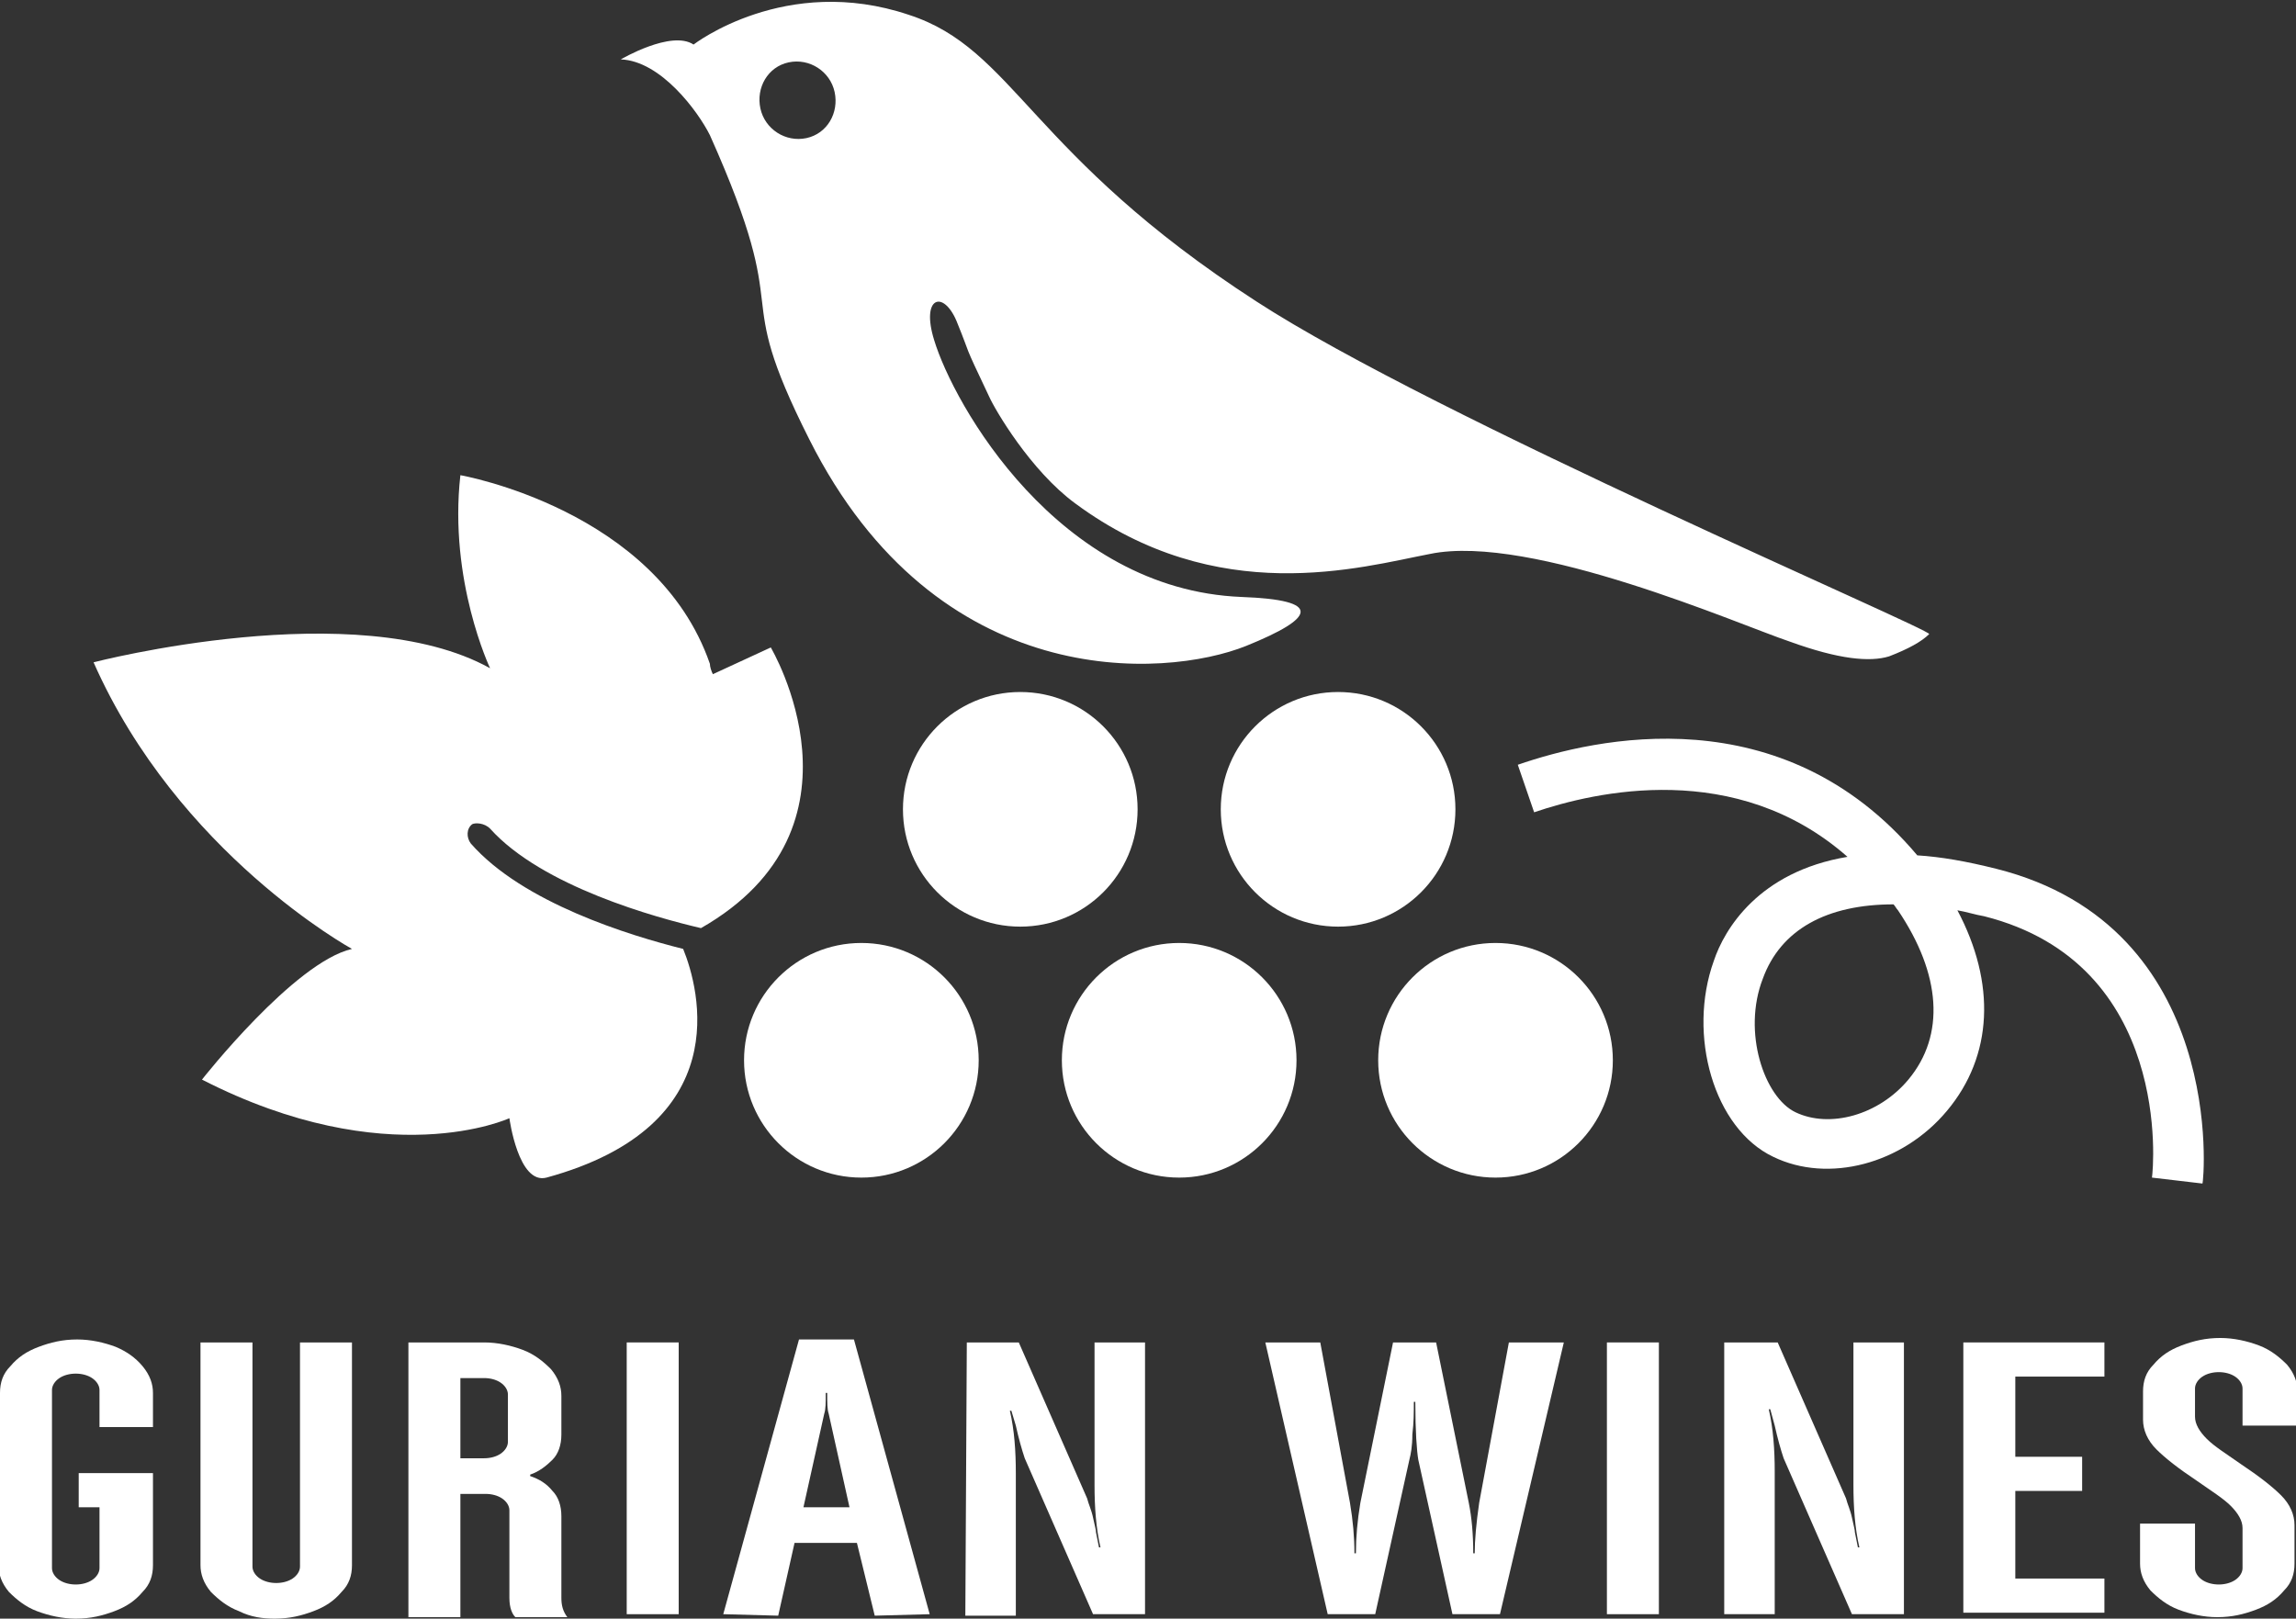 <?xml version="1.0" encoding="utf-8"?>
<!-- Generator: Adobe Illustrator 25.2.1, SVG Export Plug-In . SVG Version: 6.00 Build 0)  -->
<svg version="1.1" id="Layer_1" xmlns="http://www.w3.org/2000/svg" xmlns:xlink="http://www.w3.org/1999/xlink" x="0px" y="0px"
	 viewBox="0 0 154.6 109" style="enable-background:new 0 0 154.6 109;" xml:space="preserve">
<rect x="0" y="0" width="154.6" height="109" fill="#333333" stroke="none"/>
<style type="text/css">
	.st0{fill:#FFFFFF;}
</style>
<g>
	<g>
		<path class="st0" d="M0,93.8c0-0.7,0.2-1.3,0.7-1.8c0.5-0.6,1.1-1,1.9-1.3s1.6-0.5,2.6-0.5c0.9,0,1.8,0.2,2.6,0.5
			C8.5,91,9.1,91.4,9.6,92s0.7,1.2,0.7,1.8v2.3H6.7v-2.5c0-0.3-0.2-0.6-0.5-0.8c-0.3-0.2-0.7-0.3-1.1-0.3S4.3,92.6,4,92.8
			c-0.3,0.2-0.5,0.5-0.5,0.8v12c0,0.3,0.2,0.6,0.5,0.8c0.3,0.2,0.7,0.3,1.1,0.3s0.8-0.1,1.1-0.3c0.3-0.2,0.5-0.5,0.5-0.8v-4.1H5.3
			v-2.3h5v6.2c0,0.7-0.2,1.3-0.7,1.8c-0.5,0.6-1.1,1-1.9,1.3S6.1,109,5.1,109c-0.9,0-1.8-0.2-2.6-0.5s-1.4-0.8-1.9-1.3
			c-0.5-0.6-0.7-1.2-0.7-1.8L0,93.8L0,93.8z"/>
		<path class="st0" d="M16.1,108.5c-0.8-0.3-1.4-0.8-1.9-1.3c-0.5-0.6-0.7-1.2-0.7-1.8v-15H17v15.1c0,0.3,0.2,0.6,0.5,0.8
			c0.3,0.2,0.7,0.3,1.1,0.3s0.8-0.1,1.1-0.3c0.3-0.2,0.5-0.5,0.5-0.8V90.4h3.5v15c0,0.7-0.2,1.3-0.7,1.8c-0.5,0.6-1.1,1-1.9,1.3
			s-1.6,0.5-2.6,0.5C17.7,109,16.9,108.9,16.1,108.5z"/>
		<path class="st0" d="M27.5,90.4h5.1c0.9,0,1.8,0.2,2.6,0.5s1.4,0.8,1.9,1.3c0.5,0.6,0.7,1.2,0.7,1.8v2.6c0,0.7-0.2,1.3-0.6,1.7
			c-0.4,0.4-0.9,0.8-1.5,1v0.1c0.6,0.2,1.1,0.5,1.5,1c0.4,0.4,0.6,1,0.6,1.7v5.5c0,0.5,0.1,0.9,0.4,1.3h-3.5
			c-0.2-0.2-0.4-0.6-0.4-1.3v-5.9c0-0.3-0.2-0.6-0.5-0.8c-0.3-0.2-0.7-0.3-1.1-0.3H31v8.3h-3.5V90.4z M32.6,98.2
			c0.4,0,0.8-0.1,1.1-0.3c0.3-0.2,0.5-0.5,0.5-0.8v-3.2c0-0.3-0.2-0.6-0.5-0.8c-0.3-0.2-0.7-0.3-1.1-0.3H31v5.4
			C31,98.2,32.6,98.2,32.6,98.2z"/>
		<path class="st0" d="M42.2,90.4h3.5v18.3h-3.5V90.4z"/>
		<path class="st0" d="M57.7,103.9h-4.2l-1.1,4.9l-3.7-0.1l5.1-18.5h3.7l5.1,18.5l-3.7,0.1L57.7,103.9z M57.2,101.5l-1.4-6.3
			c-0.1-0.3-0.1-0.7-0.1-1.4h-0.1c0,0.7,0,1.1-0.1,1.4l-1.4,6.3H57.2z"/>
		<path class="st0" d="M65.1,90.4h3.5l4.6,10.5c0.1,0.4,0.3,0.8,0.4,1.3s0.2,0.8,0.2,1l0.2,1h0.1c-0.3-1.3-0.4-2.7-0.4-4.2v-9.6h3.4
			v18.3h-3.5L69,98.2c-0.2-0.6-0.4-1.3-0.6-2.2l-0.3-1H68c0.3,1.3,0.4,2.7,0.4,4.2v9.6H65L65.1,90.4L65.1,90.4z"/>
		<path class="st0" d="M85.2,90.4h3.7l2,10.8c0.2,1.2,0.3,2.3,0.3,3.4h0.1c0-1.1,0.1-2.2,0.3-3.4l2.2-10.8h2.9l2.2,10.8
			c0.2,1,0.3,2.1,0.3,3.4h0.1c0-0.9,0.1-2,0.3-3.4l2-10.8h3.7l-4.3,18.3h-3.2l-2.3-10.4c-0.1-0.6-0.2-1.9-0.2-3.9h-0.1
			c0,0.7,0,1.4-0.1,2.2c0,0.8-0.1,1.3-0.2,1.7l-2.3,10.4h-3.2L85.2,90.4z"/>
		<path class="st0" d="M108.2,90.4h3.5v18.3h-3.5V90.4z"/>
		<path class="st0" d="M116.2,90.4h3.5l4.6,10.5c0.1,0.4,0.3,0.8,0.4,1.3s0.2,0.8,0.2,1l0.2,1h0.1c-0.3-1.3-0.4-2.7-0.4-4.2v-9.6
			h3.4v18.3h-3.5l-4.6-10.5c-0.2-0.6-0.4-1.3-0.6-2.2l-0.3-1.1h-0.1c0.3,1.3,0.4,2.7,0.4,4.2v9.6h-3.4V90.4H116.2z"/>
		<path class="st0" d="M132.2,90.4h9.5v2.3h-6v5.4h4.5v2.3h-4.5v5.9h6v2.3h-9.5V90.4z"/>
		<path class="st0" d="M144.3,102.6h3.5v3c0,0.3,0.2,0.6,0.5,0.8c0.3,0.2,0.7,0.3,1.1,0.3c0.4,0,0.8-0.1,1.1-0.3
			c0.3-0.2,0.5-0.5,0.5-0.8v-2.7c0-0.5-0.3-1-0.8-1.5s-1.3-1-2.3-1.7c-1.2-0.8-2.1-1.5-2.7-2.1c-0.6-0.6-0.9-1.3-0.9-2v-1.9
			c0-0.7,0.2-1.3,0.7-1.8c0.5-0.6,1.1-1,1.9-1.3c0.8-0.3,1.6-0.5,2.6-0.5c0.9,0,1.8,0.2,2.6,0.5s1.4,0.8,1.9,1.3
			c0.5,0.6,0.7,1.2,0.7,1.8V96H151v-2.5c0-0.3-0.2-0.6-0.5-0.8c-0.3-0.2-0.7-0.3-1.1-0.3c-0.4,0-0.8,0.1-1.1,0.3
			c-0.3,0.2-0.5,0.5-0.5,0.8v1.9c0,0.5,0.3,1,0.8,1.5s1.3,1,2.3,1.7c1.2,0.8,2.1,1.5,2.7,2.1c0.6,0.6,0.9,1.3,0.9,2v2.6
			c0,0.7-0.2,1.3-0.7,1.8c-0.5,0.6-1.1,1-1.9,1.3c-0.8,0.3-1.6,0.5-2.6,0.5c-0.9,0-1.8-0.2-2.6-0.5s-1.4-0.8-1.9-1.3
			c-0.5-0.6-0.7-1.2-0.7-1.8v-2.7H144.3z"/>
	</g>
	<g>
		<path class="st0" d="M47.8,9.1c5.9,13.2,1.2,9.6,6.7,20.5c8.6,17.1,23.9,16.1,29.4,13.9c4.7-1.9,5.2-3.1-0.3-3.3
			c-12.4-0.5-19.4-13-20.7-17.3c-0.9-2.9,0.6-3.4,1.5-1.3c1.1,2.7,0.3,1.1,2.2,5.1c0.4,0.9,2.8,5,5.8,7.2c9.6,7.1,19.2,4.3,23.9,3.4
			c6.8-1.4,20.9,4.8,24.2,5.9c3.3,1.2,5.4,1.4,6.7,1c1.3-0.5,2.2-1,2.7-1.5c0.2-0.3-33.3-14.6-45.3-22.4C69.3,10.4,68.3,3.3,61.2,1
			c-8.3-2.8-14.5,2-14.5,2c-1.5-1-4.9,1-4.9,1C44.5,4.1,47,7.5,47.8,9.1z M53.1,4.2c1.4-0.3,2.8,0.6,3.1,2S55.7,9,54.3,9.3
			s-2.8-0.6-3.1-2S51.7,4.5,53.1,4.2z"/>
		<path class="st0" d="M134.4,58.5c-2-0.5-3.7-0.8-5.3-0.9c-9.1-10.8-21.7-7.9-26.9-6.1l1.1,3.2c4.1-1.4,13.6-3.6,21.1,3
			c-6,1-8.3,4.9-9,7c-1.8,5,0,11.3,4,13.2c3.7,1.8,8.7,0.5,11.7-3.1c3.1-3.7,3.3-8.6,0.7-13.5c0.6,0.1,1.2,0.3,1.8,0.4
			c12.7,3.2,11.4,17,11.3,17.6l3.4,0.4C148.4,79.6,150,62.4,134.4,58.5z M128.5,72.7c-2,2.4-5.3,3.3-7.6,2.2c-2.1-1-3.6-5.4-2.2-9
			c1.2-3.3,4.3-5,8.8-5c0.1,0.1,0.2,0.3,0.3,0.4C130.7,65.6,131,69.7,128.5,72.7z"/>
		<ellipse class="st0" cx="58" cy="71.4" rx="7.9" ry="7.9"/>
		<ellipse class="st0" cx="79.4" cy="71.4" rx="7.9" ry="7.9"/>
		<ellipse class="st0" cx="100.7" cy="71.4" rx="7.9" ry="7.9"/>
		<ellipse class="st0" cx="68.7" cy="54.5" rx="7.9" ry="7.9"/>
		<ellipse class="st0" cx="90.1" cy="54.5" rx="7.9" ry="7.9"/>
		<path class="st0" d="M33,55.8c3.5,3.9,11.2,6,14.2,6.7c11.9-6.8,4.7-18.9,4.7-18.9L48,45.4c-0.1-0.2-0.2-0.5-0.2-0.7
			C44.2,34.3,31,32,31,32c-0.8,7.1,2,13,2,13c-9-5-26.7-0.4-26.7-0.4C12,57.5,23.7,63.9,23.7,63.9c-3.9,0.9-10.1,8.8-10.1,8.8
			c12.5,6.4,20.7,2.6,20.7,2.6s0.6,4.5,2.5,4c12.8-3.5,10.3-12.7,9.2-15.4c-3.6-0.9-10.8-3.1-14.3-7.1c-0.3-0.4-0.3-1,0.1-1.3
			C32,55.4,32.6,55.4,33,55.8z"/>
	</g>
</g>
</svg>
